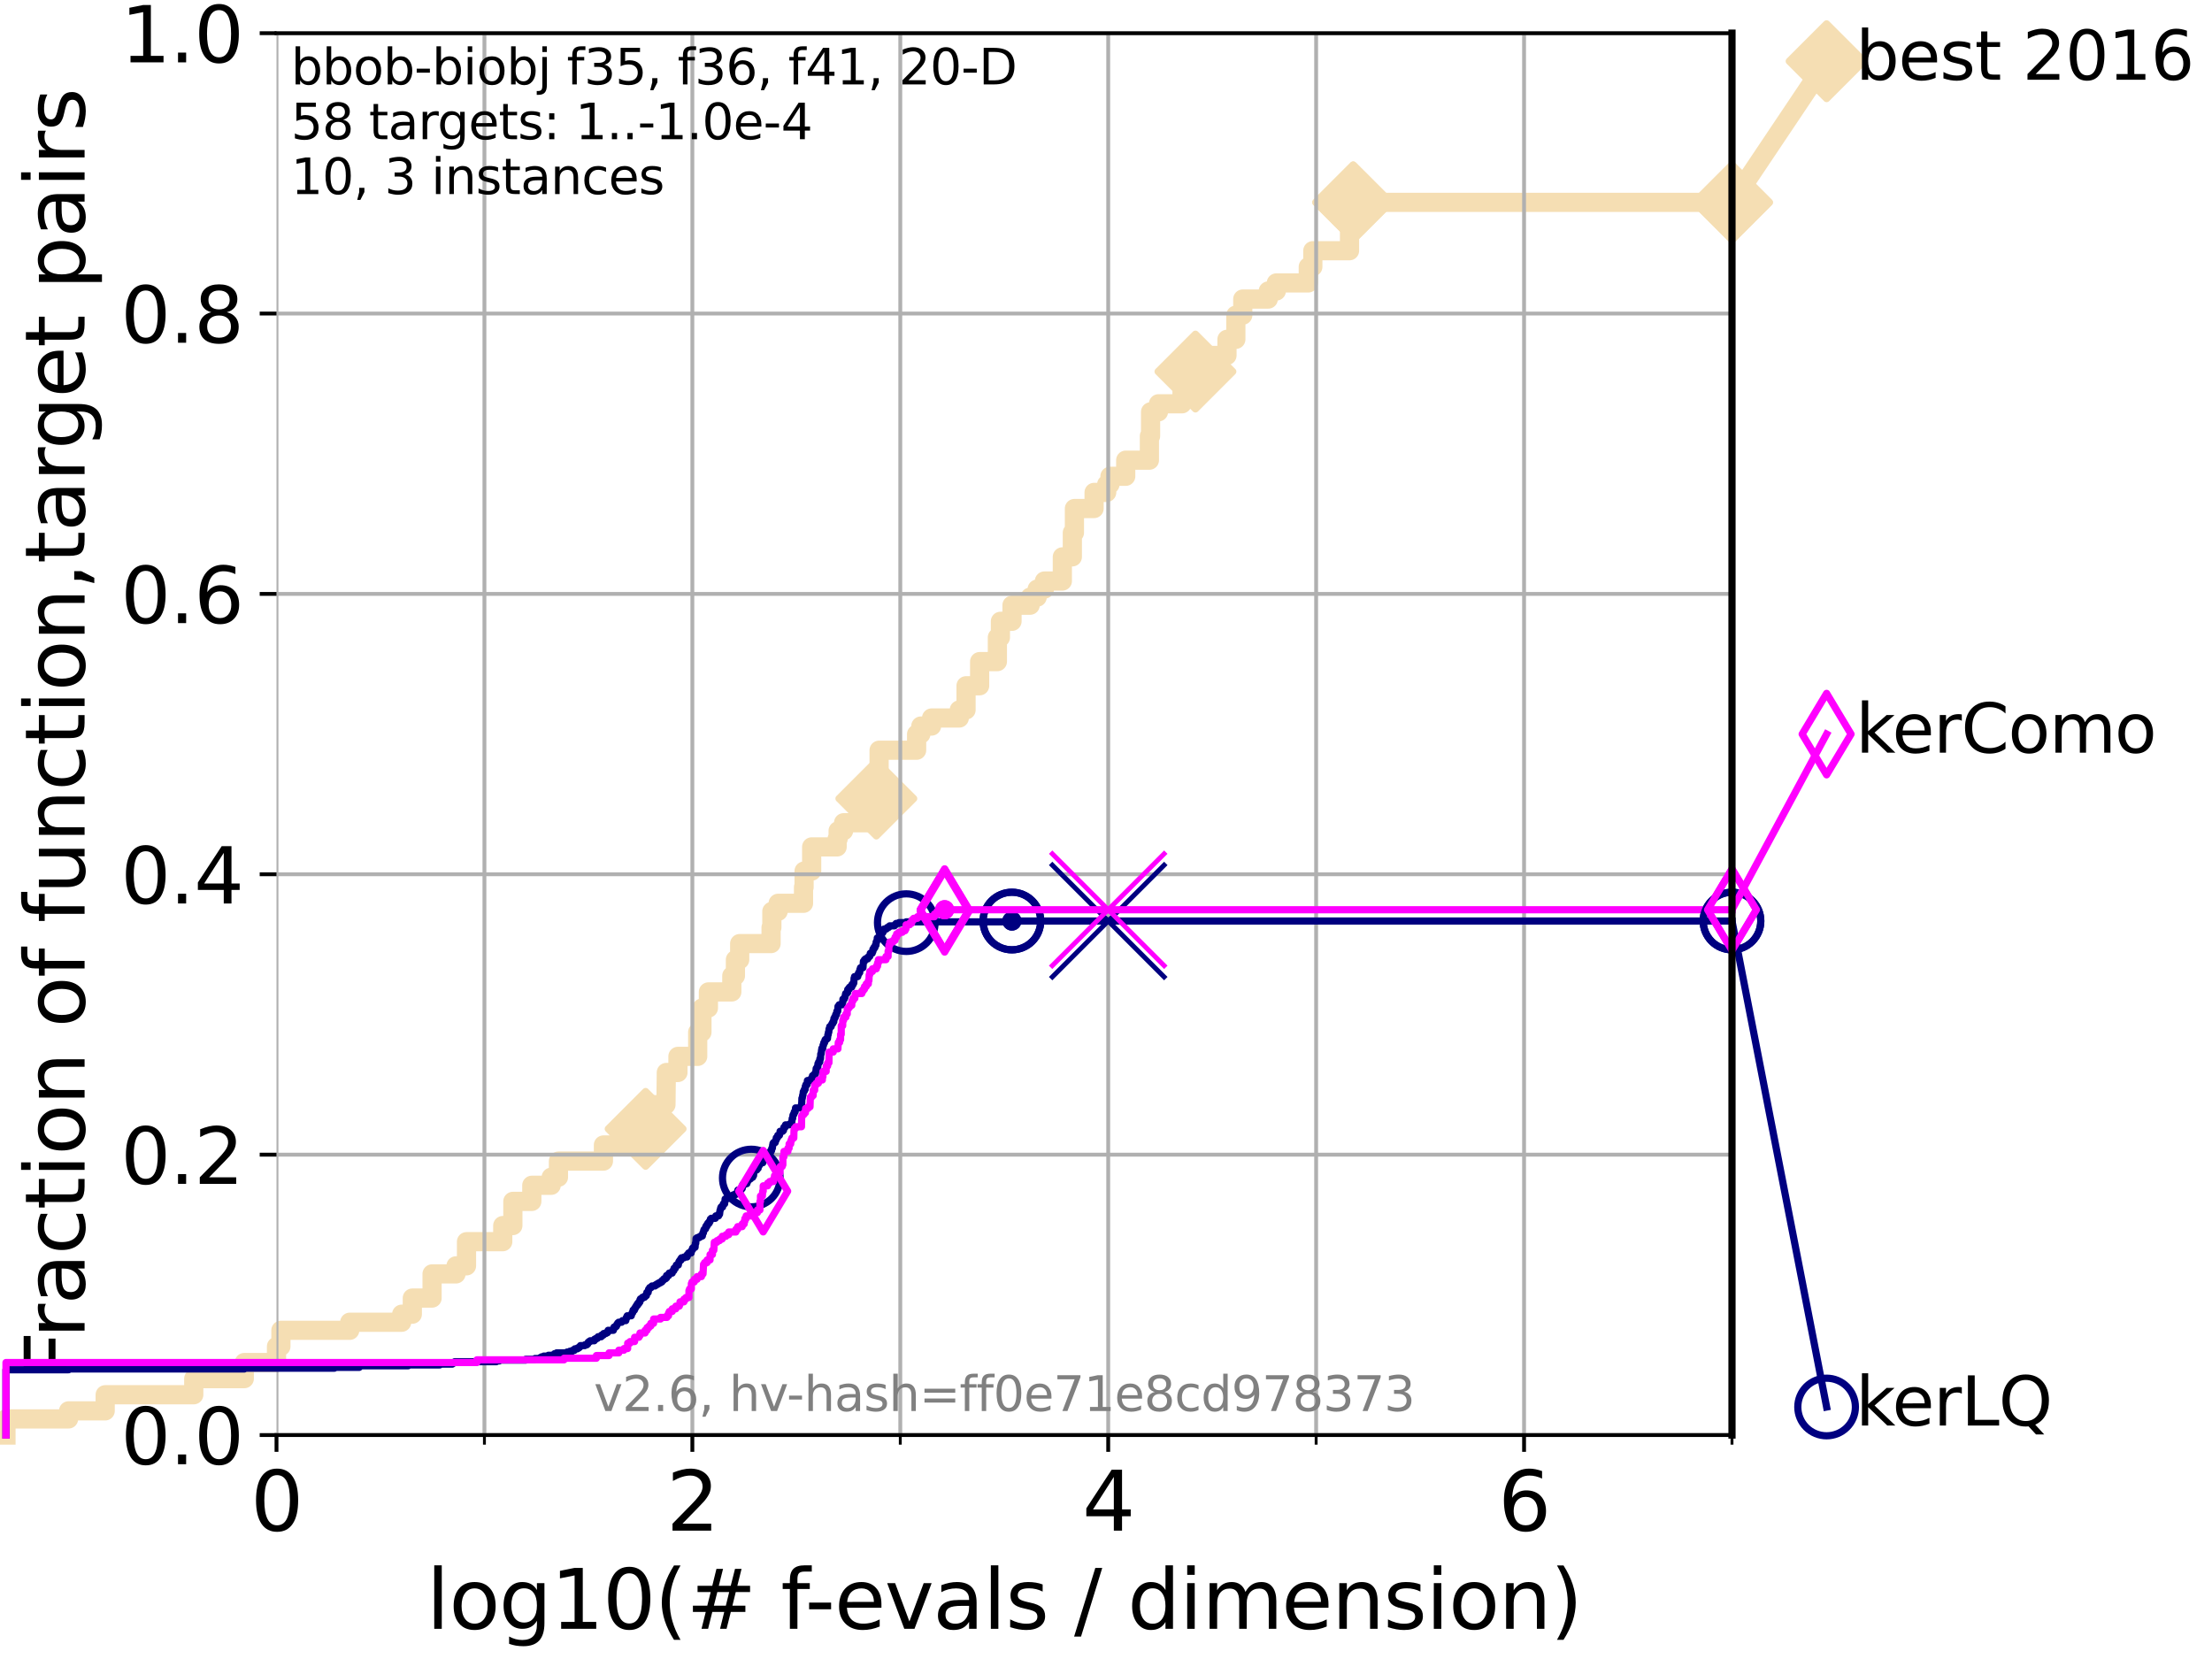 <?xml version="1.0" encoding="utf-8" standalone="no"?>
<!DOCTYPE svg PUBLIC "-//W3C//DTD SVG 1.1//EN"
  "http://www.w3.org/Graphics/SVG/1.1/DTD/svg11.dtd">
<svg xmlns:xlink="http://www.w3.org/1999/xlink" width="460.8pt" height="345.6pt" viewBox="0 0 460.8 345.6" xmlns="http://www.w3.org/2000/svg" version="1.1">
 <defs>
  <style type="text/css">*{stroke-linejoin: round; stroke-linecap: butt}</style>
 </defs>
 <g id="figure_1">
  <g id="patch_1">
   <path d="M 0 345.6 
L 460.8 345.6 
L 460.8 0 
L 0 0 
z
" style="fill: #ffffff"/>
  </g>
  <g id="axes_1">
   <g id="patch_2">
    <path d="M 57.6 298.944 
L 360.806 298.944 
L 360.806 6.912 
L 57.6 6.912 
z
" style="fill: #ffffff"/>
   </g>
   <g id="line2d_1">
    <path d="M 1.246 298.944 
L 1.246 295.587 
L 14.285 295.587 
L 14.285 293.909 
L 21.912 293.909 
L 21.912 290.552 
L 40.363 290.552 
L 40.363 287.196 
L 50.89 287.196 
L 50.89 283.839 
L 57.6 283.839 
L 57.6 280.482 
L 58.518 280.482 
L 58.518 277.126 
L 72.855 277.126 
L 72.855 275.447 
L 83.678 275.447 
L 83.678 273.769 
L 85.894 273.769 
L 85.894 270.412 
L 90.008 270.412 
L 90.008 265.377 
L 94.995 265.377 
L 94.995 263.699 
L 97.182 263.699 
L 97.182 258.664 
L 104.733 258.664 
L 104.733 255.307 
L 106.837 255.307 
L 106.837 250.272 
L 110.786 250.272 
L 110.786 246.915 
L 114.827 246.915 
L 114.827 245.237 
L 116.337 245.237 
L 116.337 241.88 
L 125.704 241.88 
L 125.704 238.524 
L 131.929 238.524 
L 131.929 236.845 
L 132.216 236.845 
L 132.216 235.167 
L 134.495 235.167 
L 134.495 230.132 
L 138.731 230.132 
L 138.806 223.418 
L 141.228 223.418 
L 141.228 220.062 
L 145.344 220.062 
L 145.344 215.027 
L 146.227 215.027 
L 146.227 209.992 
L 147.574 209.992 
L 147.574 206.635 
L 152.45 206.635 
L 152.45 203.278 
L 153.201 203.278 
L 153.201 199.922 
L 154.09 199.922 
L 154.09 196.565 
L 160.629 196.565 
L 160.629 193.208 
L 160.793 193.208 
L 160.793 189.852 
L 162.103 189.852 
L 162.103 188.173 
L 167.387 188.173 
L 167.387 184.817 
L 167.504 184.817 
L 167.504 181.46 
L 169.085 181.46 
L 169.085 176.425 
L 174.391 176.425 
L 174.391 174.746 
L 174.598 174.746 
L 174.598 173.068 
L 175.737 173.068 
L 175.737 171.39 
L 182.145 171.39 
L 182.145 166.355 
L 182.557 166.355 
L 182.557 161.32 
L 183.133 161.32 
L 183.133 156.285 
L 190.947 156.285 
L 190.947 152.928 
L 191.827 152.928 
L 191.827 151.25 
L 194.063 151.25 
L 194.063 149.571 
L 199.838 149.571 
L 199.838 147.893 
L 201.245 147.893 
L 201.245 142.858 
L 204.077 142.858 
L 204.077 137.823 
L 207.772 137.823 
L 207.772 132.788 
L 208.405 132.788 
L 208.405 129.431 
L 210.82 129.431 
L 210.82 126.074 
L 214.601 126.074 
L 214.601 124.396 
L 216.063 124.396 
L 216.063 122.718 
L 217.571 122.718 
L 217.571 121.039 
L 221.305 121.039 
L 221.305 116.004 
L 223.388 116.004 
L 223.388 110.969 
L 223.822 110.969 
L 223.822 105.934 
L 227.919 105.934 
L 227.919 102.578 
L 230.545 102.578 
L 230.545 100.899 
L 231.225 100.899 
L 231.225 99.221 
L 234.507 99.221 
L 234.507 95.864 
L 239.443 95.864 
L 239.443 90.829 
L 239.686 90.829 
L 239.686 85.794 
L 241.331 85.794 
L 241.331 84.116 
L 246.237 84.116 
L 246.237 80.759 
L 247.387 80.759 
L 247.387 77.402 
L 249.031 77.402 
L 249.031 74.046 
L 255.601 74.046 
L 255.601 70.689 
L 257.447 70.689 
L 257.447 65.654 
L 258.895 65.654 
L 258.895 62.297 
L 264.203 62.297 
L 264.203 60.619 
L 265.884 60.619 
L 265.884 58.941 
L 272.539 58.941 
L 272.539 55.584 
L 273.487 55.584 
L 273.487 52.227 
L 281.13 52.227 
L 281.13 47.192 
L 281.894 47.192 
L 281.894 42.157 
L 360.806 42.157 
L 360.806 42.157 
" style="fill: none; stroke: #f5deb3; stroke-width: 4; stroke-linecap: square"/>
   </g>
   <g id="line2d_2">
    <defs>
     <path id="m1ad78238a5" d="M -0 7.778 
L 7.778 0 
L 0 -7.778 
L -7.778 -0 
z
" style="stroke: #f5deb3; stroke-width: 1.5; stroke-linejoin: miter"/>
    </defs>
    <g>
     <use xlink:href="#m1ad78238a5" x="134.495" y="235.167" style="fill: #f5deb3; stroke: #f5deb3; stroke-width: 1.5; stroke-linejoin: miter"/>
     <use xlink:href="#m1ad78238a5" x="182.557" y="166.355" style="fill: #f5deb3; stroke: #f5deb3; stroke-width: 1.5; stroke-linejoin: miter"/>
     <use xlink:href="#m1ad78238a5" x="249.031" y="77.402" style="fill: #f5deb3; stroke: #f5deb3; stroke-width: 1.5; stroke-linejoin: miter"/>
     <use xlink:href="#m1ad78238a5" x="281.894" y="42.157" style="fill: #f5deb3; stroke: #f5deb3; stroke-width: 1.5; stroke-linejoin: miter"/>
     <use xlink:href="#m1ad78238a5" x="281.894" y="42.157" style="fill: #f5deb3; stroke: #f5deb3; stroke-width: 1.5; stroke-linejoin: miter"/>
     <use xlink:href="#m1ad78238a5" x="360.806" y="42.157" style="fill: #f5deb3; stroke: #f5deb3; stroke-width: 1.5; stroke-linejoin: miter"/>
    </g>
   </g>
   <g id="line2d_3">
    <path style="fill: none; stroke: #f5deb3; stroke-width: 4; stroke-linecap: square"/>
    <g/>
   </g>
   <g id="line2d_4">
    <path d="M 360.806 42.157 
L 380.515 12.753 
" style="fill: none; stroke: #f5deb3; stroke-width: 4; stroke-linecap: square"/>
    <g>
     <use xlink:href="#m1ad78238a5" x="360.806" y="42.157" style="fill: #f5deb3; stroke: #f5deb3; stroke-width: 1.5; stroke-linejoin: miter"/>
     <use xlink:href="#m1ad78238a5" x="380.515" y="12.753" style="fill: #f5deb3; stroke: #f5deb3; stroke-width: 1.5; stroke-linejoin: miter"/>
    </g>
   </g>
   <g id="matplotlib.axis_1">
    <g id="xtick_1">
     <g id="line2d_5">
      <path d="M 57.6 298.944 
L 57.6 6.912 
" clip-path="url(#p23325ce6ab)" style="fill: none; stroke: #b0b0b0; stroke-width: 0.8; stroke-linecap: square"/>
     </g>
     <g id="line2d_6">
      <defs>
       <path id="m1c723c221b" d="M 0 0 
L 0 3.5 
" style="stroke: #000000; stroke-width: 0.8"/>
      </defs>
      <g>
       <use xlink:href="#m1c723c221b" x="57.6" y="298.944" style="stroke: #000000; stroke-width: 0.8"/>
      </g>
     </g>
     <g id="text_1">
      <!-- 0 -->
      <g transform="translate(52.192 318.861) scale(0.17 -0.17)">
       <defs>
        <path id="DejaVuSans-30" d="M 2034 4250 
Q 1547 4250 1301 3770 
Q 1056 3291 1056 2328 
Q 1056 1369 1301 889 
Q 1547 409 2034 409 
Q 2525 409 2770 889 
Q 3016 1369 3016 2328 
Q 3016 3291 2770 3770 
Q 2525 4250 2034 4250 
z
M 2034 4750 
Q 2819 4750 3233 4129 
Q 3647 3509 3647 2328 
Q 3647 1150 3233 529 
Q 2819 -91 2034 -91 
Q 1250 -91 836 529 
Q 422 1150 422 2328 
Q 422 3509 836 4129 
Q 1250 4750 2034 4750 
z
" transform="scale(0.016)"/>
       </defs>
       <use xlink:href="#DejaVuSans-30"/>
      </g>
     </g>
    </g>
    <g id="xtick_2">
     <g id="line2d_7">
      <path d="M 144.23 298.944 
L 144.23 6.912 
" clip-path="url(#p23325ce6ab)" style="fill: none; stroke: #b0b0b0; stroke-width: 0.8; stroke-linecap: square"/>
     </g>
     <g id="line2d_8">
      <g>
       <use xlink:href="#m1c723c221b" x="144.23" y="298.944" style="stroke: #000000; stroke-width: 0.8"/>
      </g>
     </g>
     <g id="text_2">
      <!-- 2 -->
      <g transform="translate(138.822 318.861) scale(0.17 -0.17)">
       <defs>
        <path id="DejaVuSans-32" d="M 1228 531 
L 3431 531 
L 3431 0 
L 469 0 
L 469 531 
Q 828 903 1448 1529 
Q 2069 2156 2228 2338 
Q 2531 2678 2651 2914 
Q 2772 3150 2772 3378 
Q 2772 3750 2511 3984 
Q 2250 4219 1831 4219 
Q 1534 4219 1204 4116 
Q 875 4013 500 3803 
L 500 4441 
Q 881 4594 1212 4672 
Q 1544 4750 1819 4750 
Q 2544 4750 2975 4387 
Q 3406 4025 3406 3419 
Q 3406 3131 3298 2873 
Q 3191 2616 2906 2266 
Q 2828 2175 2409 1742 
Q 1991 1309 1228 531 
z
" transform="scale(0.016)"/>
       </defs>
       <use xlink:href="#DejaVuSans-32"/>
      </g>
     </g>
    </g>
    <g id="xtick_3">
     <g id="line2d_9">
      <path d="M 230.861 298.944 
L 230.861 6.912 
" clip-path="url(#p23325ce6ab)" style="fill: none; stroke: #b0b0b0; stroke-width: 0.8; stroke-linecap: square"/>
     </g>
     <g id="line2d_10">
      <g>
       <use xlink:href="#m1c723c221b" x="230.861" y="298.944" style="stroke: #000000; stroke-width: 0.8"/>
      </g>
     </g>
     <g id="text_3">
      <!-- 4 -->
      <g transform="translate(225.453 318.861) scale(0.17 -0.17)">
       <defs>
        <path id="DejaVuSans-34" d="M 2419 4116 
L 825 1625 
L 2419 1625 
L 2419 4116 
z
M 2253 4666 
L 3047 4666 
L 3047 1625 
L 3713 1625 
L 3713 1100 
L 3047 1100 
L 3047 0 
L 2419 0 
L 2419 1100 
L 313 1100 
L 313 1709 
L 2253 4666 
z
" transform="scale(0.016)"/>
       </defs>
       <use xlink:href="#DejaVuSans-34"/>
      </g>
     </g>
    </g>
    <g id="xtick_4">
     <g id="line2d_11">
      <path d="M 317.491 298.944 
L 317.491 6.912 
" clip-path="url(#p23325ce6ab)" style="fill: none; stroke: #b0b0b0; stroke-width: 0.8; stroke-linecap: square"/>
     </g>
     <g id="line2d_12">
      <g>
       <use xlink:href="#m1c723c221b" x="317.491" y="298.944" style="stroke: #000000; stroke-width: 0.8"/>
      </g>
     </g>
     <g id="text_4">
      <!-- 6 -->
      <g transform="translate(312.083 318.861) scale(0.17 -0.17)">
       <defs>
        <path id="DejaVuSans-36" d="M 2113 2584 
Q 1688 2584 1439 2293 
Q 1191 2003 1191 1497 
Q 1191 994 1439 701 
Q 1688 409 2113 409 
Q 2538 409 2786 701 
Q 3034 994 3034 1497 
Q 3034 2003 2786 2293 
Q 2538 2584 2113 2584 
z
M 3366 4563 
L 3366 3988 
Q 3128 4100 2886 4159 
Q 2644 4219 2406 4219 
Q 1781 4219 1451 3797 
Q 1122 3375 1075 2522 
Q 1259 2794 1537 2939 
Q 1816 3084 2150 3084 
Q 2853 3084 3261 2657 
Q 3669 2231 3669 1497 
Q 3669 778 3244 343 
Q 2819 -91 2113 -91 
Q 1303 -91 875 529 
Q 447 1150 447 2328 
Q 447 3434 972 4092 
Q 1497 4750 2381 4750 
Q 2619 4750 2861 4703 
Q 3103 4656 3366 4563 
z
" transform="scale(0.016)"/>
       </defs>
       <use xlink:href="#DejaVuSans-36"/>
      </g>
     </g>
    </g>
    <g id="xtick_5">
     <g id="line2d_13">
      <path d="M 100.915 298.944 
L 100.915 6.912 
" clip-path="url(#p23325ce6ab)" style="fill: none; stroke: #b0b0b0; stroke-width: 0.8; stroke-linecap: square"/>
     </g>
     <g id="line2d_14">
      <defs>
       <path id="m6ce4ca679f" d="M 0 0 
L 0 2 
" style="stroke: #000000; stroke-width: 0.6"/>
      </defs>
      <g>
       <use xlink:href="#m6ce4ca679f" x="100.915" y="298.944" style="stroke: #000000; stroke-width: 0.6"/>
      </g>
     </g>
    </g>
    <g id="xtick_6">
     <g id="line2d_15">
      <path d="M 187.546 298.944 
L 187.546 6.912 
" clip-path="url(#p23325ce6ab)" style="fill: none; stroke: #b0b0b0; stroke-width: 0.8; stroke-linecap: square"/>
     </g>
     <g id="line2d_16">
      <g>
       <use xlink:href="#m6ce4ca679f" x="187.546" y="298.944" style="stroke: #000000; stroke-width: 0.6"/>
      </g>
     </g>
    </g>
    <g id="xtick_7">
     <g id="line2d_17">
      <path d="M 274.176 298.944 
L 274.176 6.912 
" clip-path="url(#p23325ce6ab)" style="fill: none; stroke: #b0b0b0; stroke-width: 0.8; stroke-linecap: square"/>
     </g>
     <g id="line2d_18">
      <g>
       <use xlink:href="#m6ce4ca679f" x="274.176" y="298.944" style="stroke: #000000; stroke-width: 0.6"/>
      </g>
     </g>
    </g>
    <g id="xtick_8">
     <g id="line2d_19">
      <path d="M 360.806 298.944 
L 360.806 6.912 
" clip-path="url(#p23325ce6ab)" style="fill: none; stroke: #b0b0b0; stroke-width: 0.8; stroke-linecap: square"/>
     </g>
     <g id="line2d_20">
      <g>
       <use xlink:href="#m6ce4ca679f" x="360.806" y="298.944" style="stroke: #000000; stroke-width: 0.6"/>
      </g>
     </g>
    </g>
    <g id="text_5">
     <!-- log10(# f-evals / dimension) -->
     <g transform="translate(88.823 339.314) scale(0.17 -0.17)">
      <defs>
       <path id="DejaVuSans-6c" d="M 603 4863 
L 1178 4863 
L 1178 0 
L 603 0 
L 603 4863 
z
" transform="scale(0.016)"/>
       <path id="DejaVuSans-6f" d="M 1959 3097 
Q 1497 3097 1228 2736 
Q 959 2375 959 1747 
Q 959 1119 1226 758 
Q 1494 397 1959 397 
Q 2419 397 2687 759 
Q 2956 1122 2956 1747 
Q 2956 2369 2687 2733 
Q 2419 3097 1959 3097 
z
M 1959 3584 
Q 2709 3584 3137 3096 
Q 3566 2609 3566 1747 
Q 3566 888 3137 398 
Q 2709 -91 1959 -91 
Q 1206 -91 779 398 
Q 353 888 353 1747 
Q 353 2609 779 3096 
Q 1206 3584 1959 3584 
z
" transform="scale(0.016)"/>
       <path id="DejaVuSans-67" d="M 2906 1791 
Q 2906 2416 2648 2759 
Q 2391 3103 1925 3103 
Q 1463 3103 1205 2759 
Q 947 2416 947 1791 
Q 947 1169 1205 825 
Q 1463 481 1925 481 
Q 2391 481 2648 825 
Q 2906 1169 2906 1791 
z
M 3481 434 
Q 3481 -459 3084 -895 
Q 2688 -1331 1869 -1331 
Q 1566 -1331 1297 -1286 
Q 1028 -1241 775 -1147 
L 775 -588 
Q 1028 -725 1275 -790 
Q 1522 -856 1778 -856 
Q 2344 -856 2625 -561 
Q 2906 -266 2906 331 
L 2906 616 
Q 2728 306 2450 153 
Q 2172 0 1784 0 
Q 1141 0 747 490 
Q 353 981 353 1791 
Q 353 2603 747 3093 
Q 1141 3584 1784 3584 
Q 2172 3584 2450 3431 
Q 2728 3278 2906 2969 
L 2906 3500 
L 3481 3500 
L 3481 434 
z
" transform="scale(0.016)"/>
       <path id="DejaVuSans-31" d="M 794 531 
L 1825 531 
L 1825 4091 
L 703 3866 
L 703 4441 
L 1819 4666 
L 2450 4666 
L 2450 531 
L 3481 531 
L 3481 0 
L 794 0 
L 794 531 
z
" transform="scale(0.016)"/>
       <path id="DejaVuSans-28" d="M 1984 4856 
Q 1566 4138 1362 3434 
Q 1159 2731 1159 2009 
Q 1159 1288 1364 580 
Q 1569 -128 1984 -844 
L 1484 -844 
Q 1016 -109 783 600 
Q 550 1309 550 2009 
Q 550 2706 781 3412 
Q 1013 4119 1484 4856 
L 1984 4856 
z
" transform="scale(0.016)"/>
       <path id="DejaVuSans-23" d="M 3272 2816 
L 2363 2816 
L 2100 1772 
L 3016 1772 
L 3272 2816 
z
M 2803 4594 
L 2478 3297 
L 3391 3297 
L 3719 4594 
L 4219 4594 
L 3897 3297 
L 4872 3297 
L 4872 2816 
L 3775 2816 
L 3519 1772 
L 4513 1772 
L 4513 1294 
L 3397 1294 
L 3072 0 
L 2572 0 
L 2894 1294 
L 1978 1294 
L 1656 0 
L 1153 0 
L 1478 1294 
L 494 1294 
L 494 1772 
L 1594 1772 
L 1856 2816 
L 850 2816 
L 850 3297 
L 1978 3297 
L 2297 4594 
L 2803 4594 
z
" transform="scale(0.016)"/>
       <path id="DejaVuSans-20" transform="scale(0.016)"/>
       <path id="DejaVuSans-66" d="M 2375 4863 
L 2375 4384 
L 1825 4384 
Q 1516 4384 1395 4259 
Q 1275 4134 1275 3809 
L 1275 3500 
L 2222 3500 
L 2222 3053 
L 1275 3053 
L 1275 0 
L 697 0 
L 697 3053 
L 147 3053 
L 147 3500 
L 697 3500 
L 697 3744 
Q 697 4328 969 4595 
Q 1241 4863 1831 4863 
L 2375 4863 
z
" transform="scale(0.016)"/>
       <path id="DejaVuSans-2d" d="M 313 2009 
L 1997 2009 
L 1997 1497 
L 313 1497 
L 313 2009 
z
" transform="scale(0.016)"/>
       <path id="DejaVuSans-65" d="M 3597 1894 
L 3597 1613 
L 953 1613 
Q 991 1019 1311 708 
Q 1631 397 2203 397 
Q 2534 397 2845 478 
Q 3156 559 3463 722 
L 3463 178 
Q 3153 47 2828 -22 
Q 2503 -91 2169 -91 
Q 1331 -91 842 396 
Q 353 884 353 1716 
Q 353 2575 817 3079 
Q 1281 3584 2069 3584 
Q 2775 3584 3186 3129 
Q 3597 2675 3597 1894 
z
M 3022 2063 
Q 3016 2534 2758 2815 
Q 2500 3097 2075 3097 
Q 1594 3097 1305 2825 
Q 1016 2553 972 2059 
L 3022 2063 
z
" transform="scale(0.016)"/>
       <path id="DejaVuSans-76" d="M 191 3500 
L 800 3500 
L 1894 563 
L 2988 3500 
L 3597 3500 
L 2284 0 
L 1503 0 
L 191 3500 
z
" transform="scale(0.016)"/>
       <path id="DejaVuSans-61" d="M 2194 1759 
Q 1497 1759 1228 1600 
Q 959 1441 959 1056 
Q 959 750 1161 570 
Q 1363 391 1709 391 
Q 2188 391 2477 730 
Q 2766 1069 2766 1631 
L 2766 1759 
L 2194 1759 
z
M 3341 1997 
L 3341 0 
L 2766 0 
L 2766 531 
Q 2569 213 2275 61 
Q 1981 -91 1556 -91 
Q 1019 -91 701 211 
Q 384 513 384 1019 
Q 384 1609 779 1909 
Q 1175 2209 1959 2209 
L 2766 2209 
L 2766 2266 
Q 2766 2663 2505 2880 
Q 2244 3097 1772 3097 
Q 1472 3097 1187 3025 
Q 903 2953 641 2809 
L 641 3341 
Q 956 3463 1253 3523 
Q 1550 3584 1831 3584 
Q 2591 3584 2966 3190 
Q 3341 2797 3341 1997 
z
" transform="scale(0.016)"/>
       <path id="DejaVuSans-73" d="M 2834 3397 
L 2834 2853 
Q 2591 2978 2328 3040 
Q 2066 3103 1784 3103 
Q 1356 3103 1142 2972 
Q 928 2841 928 2578 
Q 928 2378 1081 2264 
Q 1234 2150 1697 2047 
L 1894 2003 
Q 2506 1872 2764 1633 
Q 3022 1394 3022 966 
Q 3022 478 2636 193 
Q 2250 -91 1575 -91 
Q 1294 -91 989 -36 
Q 684 19 347 128 
L 347 722 
Q 666 556 975 473 
Q 1284 391 1588 391 
Q 1994 391 2212 530 
Q 2431 669 2431 922 
Q 2431 1156 2273 1281 
Q 2116 1406 1581 1522 
L 1381 1569 
Q 847 1681 609 1914 
Q 372 2147 372 2553 
Q 372 3047 722 3315 
Q 1072 3584 1716 3584 
Q 2034 3584 2315 3537 
Q 2597 3491 2834 3397 
z
" transform="scale(0.016)"/>
       <path id="DejaVuSans-2f" d="M 1625 4666 
L 2156 4666 
L 531 -594 
L 0 -594 
L 1625 4666 
z
" transform="scale(0.016)"/>
       <path id="DejaVuSans-64" d="M 2906 2969 
L 2906 4863 
L 3481 4863 
L 3481 0 
L 2906 0 
L 2906 525 
Q 2725 213 2448 61 
Q 2172 -91 1784 -91 
Q 1150 -91 751 415 
Q 353 922 353 1747 
Q 353 2572 751 3078 
Q 1150 3584 1784 3584 
Q 2172 3584 2448 3432 
Q 2725 3281 2906 2969 
z
M 947 1747 
Q 947 1113 1208 752 
Q 1469 391 1925 391 
Q 2381 391 2643 752 
Q 2906 1113 2906 1747 
Q 2906 2381 2643 2742 
Q 2381 3103 1925 3103 
Q 1469 3103 1208 2742 
Q 947 2381 947 1747 
z
" transform="scale(0.016)"/>
       <path id="DejaVuSans-69" d="M 603 3500 
L 1178 3500 
L 1178 0 
L 603 0 
L 603 3500 
z
M 603 4863 
L 1178 4863 
L 1178 4134 
L 603 4134 
L 603 4863 
z
" transform="scale(0.016)"/>
       <path id="DejaVuSans-6d" d="M 3328 2828 
Q 3544 3216 3844 3400 
Q 4144 3584 4550 3584 
Q 5097 3584 5394 3201 
Q 5691 2819 5691 2113 
L 5691 0 
L 5113 0 
L 5113 2094 
Q 5113 2597 4934 2840 
Q 4756 3084 4391 3084 
Q 3944 3084 3684 2787 
Q 3425 2491 3425 1978 
L 3425 0 
L 2847 0 
L 2847 2094 
Q 2847 2600 2669 2842 
Q 2491 3084 2119 3084 
Q 1678 3084 1418 2786 
Q 1159 2488 1159 1978 
L 1159 0 
L 581 0 
L 581 3500 
L 1159 3500 
L 1159 2956 
Q 1356 3278 1631 3431 
Q 1906 3584 2284 3584 
Q 2666 3584 2933 3390 
Q 3200 3197 3328 2828 
z
" transform="scale(0.016)"/>
       <path id="DejaVuSans-6e" d="M 3513 2113 
L 3513 0 
L 2938 0 
L 2938 2094 
Q 2938 2591 2744 2837 
Q 2550 3084 2163 3084 
Q 1697 3084 1428 2787 
Q 1159 2491 1159 1978 
L 1159 0 
L 581 0 
L 581 3500 
L 1159 3500 
L 1159 2956 
Q 1366 3272 1645 3428 
Q 1925 3584 2291 3584 
Q 2894 3584 3203 3211 
Q 3513 2838 3513 2113 
z
" transform="scale(0.016)"/>
       <path id="DejaVuSans-29" d="M 513 4856 
L 1013 4856 
Q 1481 4119 1714 3412 
Q 1947 2706 1947 2009 
Q 1947 1309 1714 600 
Q 1481 -109 1013 -844 
L 513 -844 
Q 928 -128 1133 580 
Q 1338 1288 1338 2009 
Q 1338 2731 1133 3434 
Q 928 4138 513 4856 
z
" transform="scale(0.016)"/>
      </defs>
      <use xlink:href="#DejaVuSans-6c"/>
      <use xlink:href="#DejaVuSans-6f" x="27.783"/>
      <use xlink:href="#DejaVuSans-67" x="88.965"/>
      <use xlink:href="#DejaVuSans-31" x="152.441"/>
      <use xlink:href="#DejaVuSans-30" x="216.064"/>
      <use xlink:href="#DejaVuSans-28" x="279.688"/>
      <use xlink:href="#DejaVuSans-23" x="318.701"/>
      <use xlink:href="#DejaVuSans-20" x="402.49"/>
      <use xlink:href="#DejaVuSans-66" x="434.277"/>
      <use xlink:href="#DejaVuSans-2d" x="463.982"/>
      <use xlink:href="#DejaVuSans-65" x="500.066"/>
      <use xlink:href="#DejaVuSans-76" x="561.59"/>
      <use xlink:href="#DejaVuSans-61" x="620.77"/>
      <use xlink:href="#DejaVuSans-6c" x="682.049"/>
      <use xlink:href="#DejaVuSans-73" x="709.832"/>
      <use xlink:href="#DejaVuSans-20" x="761.932"/>
      <use xlink:href="#DejaVuSans-2f" x="793.719"/>
      <use xlink:href="#DejaVuSans-20" x="827.41"/>
      <use xlink:href="#DejaVuSans-64" x="859.197"/>
      <use xlink:href="#DejaVuSans-69" x="922.674"/>
      <use xlink:href="#DejaVuSans-6d" x="950.457"/>
      <use xlink:href="#DejaVuSans-65" x="1047.869"/>
      <use xlink:href="#DejaVuSans-6e" x="1109.393"/>
      <use xlink:href="#DejaVuSans-73" x="1172.771"/>
      <use xlink:href="#DejaVuSans-69" x="1224.871"/>
      <use xlink:href="#DejaVuSans-6f" x="1252.654"/>
      <use xlink:href="#DejaVuSans-6e" x="1313.836"/>
      <use xlink:href="#DejaVuSans-29" x="1377.215"/>
     </g>
    </g>
   </g>
   <g id="matplotlib.axis_2">
    <g id="ytick_1">
     <g id="line2d_21">
      <path d="M 57.6 298.944 
L 360.806 298.944 
" clip-path="url(#p23325ce6ab)" style="fill: none; stroke: #b0b0b0; stroke-width: 0.8; stroke-linecap: square"/>
     </g>
     <g id="line2d_22">
      <defs>
       <path id="m52c51027bc" d="M 0 0 
L -3.5 0 
" style="stroke: #000000; stroke-width: 0.8"/>
      </defs>
      <g>
       <use xlink:href="#m52c51027bc" x="57.6" y="298.944" style="stroke: #000000; stroke-width: 0.8"/>
      </g>
     </g>
     <g id="text_6">
      <!-- 0.0 -->
      <g transform="translate(25.155 305.023) scale(0.16 -0.16)">
       <defs>
        <path id="DejaVuSans-2e" d="M 684 794 
L 1344 794 
L 1344 0 
L 684 0 
L 684 794 
z
" transform="scale(0.016)"/>
       </defs>
       <use xlink:href="#DejaVuSans-30"/>
       <use xlink:href="#DejaVuSans-2e" x="63.623"/>
       <use xlink:href="#DejaVuSans-30" x="95.41"/>
      </g>
     </g>
    </g>
    <g id="ytick_2">
     <g id="line2d_23">
      <path d="M 57.6 240.538 
L 360.806 240.538 
" clip-path="url(#p23325ce6ab)" style="fill: none; stroke: #b0b0b0; stroke-width: 0.8; stroke-linecap: square"/>
     </g>
     <g id="line2d_24">
      <g>
       <use xlink:href="#m52c51027bc" x="57.6" y="240.538" style="stroke: #000000; stroke-width: 0.8"/>
      </g>
     </g>
     <g id="text_7">
      <!-- 0.2 -->
      <g transform="translate(25.155 246.616) scale(0.16 -0.16)">
       <use xlink:href="#DejaVuSans-30"/>
       <use xlink:href="#DejaVuSans-2e" x="63.623"/>
       <use xlink:href="#DejaVuSans-32" x="95.41"/>
      </g>
     </g>
    </g>
    <g id="ytick_3">
     <g id="line2d_25">
      <path d="M 57.6 182.131 
L 360.806 182.131 
" clip-path="url(#p23325ce6ab)" style="fill: none; stroke: #b0b0b0; stroke-width: 0.8; stroke-linecap: square"/>
     </g>
     <g id="line2d_26">
      <g>
       <use xlink:href="#m52c51027bc" x="57.6" y="182.131" style="stroke: #000000; stroke-width: 0.8"/>
      </g>
     </g>
     <g id="text_8">
      <!-- 0.4 -->
      <g transform="translate(25.155 188.21) scale(0.16 -0.16)">
       <use xlink:href="#DejaVuSans-30"/>
       <use xlink:href="#DejaVuSans-2e" x="63.623"/>
       <use xlink:href="#DejaVuSans-34" x="95.41"/>
      </g>
     </g>
    </g>
    <g id="ytick_4">
     <g id="line2d_27">
      <path d="M 57.6 123.725 
L 360.806 123.725 
" clip-path="url(#p23325ce6ab)" style="fill: none; stroke: #b0b0b0; stroke-width: 0.8; stroke-linecap: square"/>
     </g>
     <g id="line2d_28">
      <g>
       <use xlink:href="#m52c51027bc" x="57.6" y="123.725" style="stroke: #000000; stroke-width: 0.8"/>
      </g>
     </g>
     <g id="text_9">
      <!-- 0.6 -->
      <g transform="translate(25.155 129.804) scale(0.16 -0.16)">
       <use xlink:href="#DejaVuSans-30"/>
       <use xlink:href="#DejaVuSans-2e" x="63.623"/>
       <use xlink:href="#DejaVuSans-36" x="95.41"/>
      </g>
     </g>
    </g>
    <g id="ytick_5">
     <g id="line2d_29">
      <path d="M 57.6 65.318 
L 360.806 65.318 
" clip-path="url(#p23325ce6ab)" style="fill: none; stroke: #b0b0b0; stroke-width: 0.8; stroke-linecap: square"/>
     </g>
     <g id="line2d_30">
      <g>
       <use xlink:href="#m52c51027bc" x="57.6" y="65.318" style="stroke: #000000; stroke-width: 0.8"/>
      </g>
     </g>
     <g id="text_10">
      <!-- 0.8 -->
      <g transform="translate(25.155 71.397) scale(0.16 -0.16)">
       <defs>
        <path id="DejaVuSans-38" d="M 2034 2216 
Q 1584 2216 1326 1975 
Q 1069 1734 1069 1313 
Q 1069 891 1326 650 
Q 1584 409 2034 409 
Q 2484 409 2743 651 
Q 3003 894 3003 1313 
Q 3003 1734 2745 1975 
Q 2488 2216 2034 2216 
z
M 1403 2484 
Q 997 2584 770 2862 
Q 544 3141 544 3541 
Q 544 4100 942 4425 
Q 1341 4750 2034 4750 
Q 2731 4750 3128 4425 
Q 3525 4100 3525 3541 
Q 3525 3141 3298 2862 
Q 3072 2584 2669 2484 
Q 3125 2378 3379 2068 
Q 3634 1759 3634 1313 
Q 3634 634 3220 271 
Q 2806 -91 2034 -91 
Q 1263 -91 848 271 
Q 434 634 434 1313 
Q 434 1759 690 2068 
Q 947 2378 1403 2484 
z
M 1172 3481 
Q 1172 3119 1398 2916 
Q 1625 2713 2034 2713 
Q 2441 2713 2670 2916 
Q 2900 3119 2900 3481 
Q 2900 3844 2670 4047 
Q 2441 4250 2034 4250 
Q 1625 4250 1398 4047 
Q 1172 3844 1172 3481 
z
" transform="scale(0.016)"/>
       </defs>
       <use xlink:href="#DejaVuSans-30"/>
       <use xlink:href="#DejaVuSans-2e" x="63.623"/>
       <use xlink:href="#DejaVuSans-38" x="95.41"/>
      </g>
     </g>
    </g>
    <g id="ytick_6">
     <g id="line2d_31">
      <path d="M 57.6 6.912 
L 360.806 6.912 
" clip-path="url(#p23325ce6ab)" style="fill: none; stroke: #b0b0b0; stroke-width: 0.8; stroke-linecap: square"/>
     </g>
     <g id="line2d_32">
      <g>
       <use xlink:href="#m52c51027bc" x="57.6" y="6.912" style="stroke: #000000; stroke-width: 0.8"/>
      </g>
     </g>
     <g id="text_11">
      <!-- 1.0 -->
      <g transform="translate(25.155 12.991) scale(0.16 -0.16)">
       <use xlink:href="#DejaVuSans-31"/>
       <use xlink:href="#DejaVuSans-2e" x="63.623"/>
       <use xlink:href="#DejaVuSans-30" x="95.41"/>
      </g>
     </g>
    </g>
    <g id="text_12">
     <!-- Fraction of function,target pairs -->
     <g transform="translate(17.62 287.313) rotate(-90) scale(0.17 -0.17)">
      <defs>
       <path id="DejaVuSans-46" d="M 628 4666 
L 3309 4666 
L 3309 4134 
L 1259 4134 
L 1259 2759 
L 3109 2759 
L 3109 2228 
L 1259 2228 
L 1259 0 
L 628 0 
L 628 4666 
z
" transform="scale(0.016)"/>
       <path id="DejaVuSans-72" d="M 2631 2963 
Q 2534 3019 2420 3045 
Q 2306 3072 2169 3072 
Q 1681 3072 1420 2755 
Q 1159 2438 1159 1844 
L 1159 0 
L 581 0 
L 581 3500 
L 1159 3500 
L 1159 2956 
Q 1341 3275 1631 3429 
Q 1922 3584 2338 3584 
Q 2397 3584 2469 3576 
Q 2541 3569 2628 3553 
L 2631 2963 
z
" transform="scale(0.016)"/>
       <path id="DejaVuSans-63" d="M 3122 3366 
L 3122 2828 
Q 2878 2963 2633 3030 
Q 2388 3097 2138 3097 
Q 1578 3097 1268 2742 
Q 959 2388 959 1747 
Q 959 1106 1268 751 
Q 1578 397 2138 397 
Q 2388 397 2633 464 
Q 2878 531 3122 666 
L 3122 134 
Q 2881 22 2623 -34 
Q 2366 -91 2075 -91 
Q 1284 -91 818 406 
Q 353 903 353 1747 
Q 353 2603 823 3093 
Q 1294 3584 2113 3584 
Q 2378 3584 2631 3529 
Q 2884 3475 3122 3366 
z
" transform="scale(0.016)"/>
       <path id="DejaVuSans-74" d="M 1172 4494 
L 1172 3500 
L 2356 3500 
L 2356 3053 
L 1172 3053 
L 1172 1153 
Q 1172 725 1289 603 
Q 1406 481 1766 481 
L 2356 481 
L 2356 0 
L 1766 0 
Q 1100 0 847 248 
Q 594 497 594 1153 
L 594 3053 
L 172 3053 
L 172 3500 
L 594 3500 
L 594 4494 
L 1172 4494 
z
" transform="scale(0.016)"/>
       <path id="DejaVuSans-75" d="M 544 1381 
L 544 3500 
L 1119 3500 
L 1119 1403 
Q 1119 906 1312 657 
Q 1506 409 1894 409 
Q 2359 409 2629 706 
Q 2900 1003 2900 1516 
L 2900 3500 
L 3475 3500 
L 3475 0 
L 2900 0 
L 2900 538 
Q 2691 219 2414 64 
Q 2138 -91 1772 -91 
Q 1169 -91 856 284 
Q 544 659 544 1381 
z
M 1991 3584 
L 1991 3584 
z
" transform="scale(0.016)"/>
       <path id="DejaVuSans-2c" d="M 750 794 
L 1409 794 
L 1409 256 
L 897 -744 
L 494 -744 
L 750 256 
L 750 794 
z
" transform="scale(0.016)"/>
       <path id="DejaVuSans-70" d="M 1159 525 
L 1159 -1331 
L 581 -1331 
L 581 3500 
L 1159 3500 
L 1159 2969 
Q 1341 3281 1617 3432 
Q 1894 3584 2278 3584 
Q 2916 3584 3314 3078 
Q 3713 2572 3713 1747 
Q 3713 922 3314 415 
Q 2916 -91 2278 -91 
Q 1894 -91 1617 61 
Q 1341 213 1159 525 
z
M 3116 1747 
Q 3116 2381 2855 2742 
Q 2594 3103 2138 3103 
Q 1681 3103 1420 2742 
Q 1159 2381 1159 1747 
Q 1159 1113 1420 752 
Q 1681 391 2138 391 
Q 2594 391 2855 752 
Q 3116 1113 3116 1747 
z
" transform="scale(0.016)"/>
      </defs>
      <use xlink:href="#DejaVuSans-46"/>
      <use xlink:href="#DejaVuSans-72" x="50.27"/>
      <use xlink:href="#DejaVuSans-61" x="91.383"/>
      <use xlink:href="#DejaVuSans-63" x="152.662"/>
      <use xlink:href="#DejaVuSans-74" x="207.643"/>
      <use xlink:href="#DejaVuSans-69" x="246.852"/>
      <use xlink:href="#DejaVuSans-6f" x="274.635"/>
      <use xlink:href="#DejaVuSans-6e" x="335.816"/>
      <use xlink:href="#DejaVuSans-20" x="399.195"/>
      <use xlink:href="#DejaVuSans-6f" x="430.982"/>
      <use xlink:href="#DejaVuSans-66" x="492.164"/>
      <use xlink:href="#DejaVuSans-20" x="527.369"/>
      <use xlink:href="#DejaVuSans-66" x="559.156"/>
      <use xlink:href="#DejaVuSans-75" x="594.361"/>
      <use xlink:href="#DejaVuSans-6e" x="657.74"/>
      <use xlink:href="#DejaVuSans-63" x="721.119"/>
      <use xlink:href="#DejaVuSans-74" x="776.1"/>
      <use xlink:href="#DejaVuSans-69" x="815.309"/>
      <use xlink:href="#DejaVuSans-6f" x="843.092"/>
      <use xlink:href="#DejaVuSans-6e" x="904.273"/>
      <use xlink:href="#DejaVuSans-2c" x="967.652"/>
      <use xlink:href="#DejaVuSans-74" x="999.439"/>
      <use xlink:href="#DejaVuSans-61" x="1038.648"/>
      <use xlink:href="#DejaVuSans-72" x="1099.928"/>
      <use xlink:href="#DejaVuSans-67" x="1139.291"/>
      <use xlink:href="#DejaVuSans-65" x="1202.768"/>
      <use xlink:href="#DejaVuSans-74" x="1264.291"/>
      <use xlink:href="#DejaVuSans-20" x="1303.5"/>
      <use xlink:href="#DejaVuSans-70" x="1335.287"/>
      <use xlink:href="#DejaVuSans-61" x="1398.764"/>
      <use xlink:href="#DejaVuSans-69" x="1460.043"/>
      <use xlink:href="#DejaVuSans-72" x="1487.826"/>
      <use xlink:href="#DejaVuSans-73" x="1528.939"/>
     </g>
    </g>
   </g>
   <g id="line2d_33">
    <defs>
     <path id="mc7ce96cba6" d="M 0 1.5 
C 0.398 1.5 0.779 1.342 1.061 1.061 
C 1.342 0.779 1.5 0.398 1.5 0 
C 1.5 -0.398 1.342 -0.779 1.061 -1.061 
C 0.779 -1.342 0.398 -1.5 0 -1.5 
C -0.398 -1.5 -0.779 -1.342 -1.061 -1.061 
C -1.342 -0.779 -1.5 -0.398 -1.5 0 
C -1.5 0.398 -1.342 0.779 -1.061 1.061 
C -0.779 1.342 -0.398 1.5 0 1.5 
z
" style="stroke: #f5deb3"/>
    </defs>
    <g>
     <use xlink:href="#mc7ce96cba6" x="281.894" y="42.157" style="fill: #f5deb3; stroke: #f5deb3"/>
     <use xlink:href="#mc7ce96cba6" x="281.894" y="42.157" style="fill: #f5deb3; stroke: #f5deb3"/>
    </g>
   </g>
   <g id="line2d_34">
    <defs>
     <path id="mde98cf5f0e" d="M 0 1.5 
C 0.398 1.5 0.779 1.342 1.061 1.061 
C 1.342 0.779 1.5 0.398 1.5 0 
C 1.5 -0.398 1.342 -0.779 1.061 -1.061 
C 0.779 -1.342 0.398 -1.5 0 -1.5 
C -0.398 -1.5 -0.779 -1.342 -1.061 -1.061 
C -1.342 -0.779 -1.5 -0.398 -1.5 0 
C -1.5 0.398 -1.342 0.779 -1.061 1.061 
C -0.779 1.342 -0.398 1.5 0 1.5 
z
" style="stroke: #000080"/>
    </defs>
    <g>
     <use xlink:href="#mde98cf5f0e" x="210.798" y="191.866" style="fill: #000080; stroke: #000080"/>
     <use xlink:href="#mde98cf5f0e" x="210.798" y="191.866" style="fill: #000080; stroke: #000080"/>
    </g>
   </g>
   <g id="line2d_35">
    <path d="M 1.246 298.944 
L 1.246 285.349 
L 14.285 285.349 
L 14.285 285.182 
L 50.89 285.182 
L 50.89 285.014 
L 69.674 285.014 
L 69.674 284.846 
L 74.837 284.846 
L 74.837 284.51 
L 85.039 284.51 
L 85.039 284.342 
L 91.617 284.342 
L 91.617 284.175 
L 94.206 284.175 
L 94.206 284.007 
L 94.472 284.007 
L 94.472 283.839 
L 94.736 283.839 
L 94.736 283.671 
L 103.38 283.671 
L 103.38 283.503 
L 104.029 283.503 
L 104.029 283.335 
L 109.52 283.335 
L 109.52 283.168 
L 111.442 283.168 
L 111.442 283 
L 112.488 283 
L 112.488 282.832 
L 112.79 282.832 
L 112.79 282.664 
L 113.284 282.664 
L 113.284 282.496 
L 114.234 282.496 
L 114.234 282.328 
L 115.315 282.328 
L 115.315 282.161 
L 115.532 282.161 
L 115.532 281.993 
L 115.96 281.993 
L 115.96 281.825 
L 118.114 281.825 
L 118.114 281.657 
L 118.708 281.657 
L 118.708 281.489 
L 119.213 281.489 
L 119.213 281.321 
L 119.635 281.321 
L 119.739 280.986 
L 120.284 280.986 
L 120.284 280.818 
L 120.584 280.818 
L 120.584 280.65 
L 120.781 280.65 
L 120.781 280.482 
L 120.912 280.482 
L 120.912 280.314 
L 121.831 280.314 
L 121.831 280.147 
L 122.259 280.147 
L 122.259 279.979 
L 122.44 279.979 
L 122.5 279.643 
L 122.678 279.643 
L 122.678 279.475 
L 122.942 279.475 
L 122.942 279.307 
L 123.797 279.307 
L 123.853 278.972 
L 124.156 278.972 
L 124.156 278.804 
L 124.455 278.804 
L 124.455 278.636 
L 124.589 278.636 
L 124.589 278.468 
L 125.245 278.468 
L 125.297 278.133 
L 125.679 278.133 
L 125.754 277.797 
L 126.226 277.797 
L 126.226 277.629 
L 126.541 277.629 
L 126.541 277.461 
L 126.661 277.461 
L 126.685 277.126 
L 127.777 277.126 
L 127.867 276.622 
L 127.911 276.622 
L 127.911 276.454 
L 128.244 276.454 
L 128.244 276.286 
L 128.42 276.286 
L 128.463 275.951 
L 128.593 275.951 
L 128.679 275.615 
L 128.872 275.615 
L 128.872 275.447 
L 129.5 275.447 
L 129.5 275.279 
L 129.664 275.279 
L 129.664 275.112 
L 130.364 275.112 
L 130.462 274.608 
L 130.482 274.608 
L 130.482 274.44 
L 130.657 274.44 
L 130.657 274.104 
L 131.508 274.104 
L 131.619 273.601 
L 131.692 273.601 
L 131.692 273.433 
L 131.82 273.433 
L 131.875 272.93 
L 132.163 272.93 
L 132.163 272.594 
L 132.323 272.594 
L 132.376 272.258 
L 132.517 272.258 
L 132.587 271.923 
L 132.795 271.923 
L 132.795 271.587 
L 133.052 271.587 
L 133.069 271.251 
L 133.289 271.251 
L 133.323 270.748 
L 133.407 270.748 
L 133.407 270.58 
L 133.706 270.58 
L 133.706 270.412 
L 133.837 270.412 
L 133.837 270.244 
L 134.289 270.244 
L 134.289 270.076 
L 134.4 270.076 
L 134.4 269.909 
L 134.652 269.909 
L 134.746 269.237 
L 135.024 269.237 
L 135.116 268.566 
L 135.253 268.566 
L 135.344 268.23 
L 135.643 268.23 
L 135.643 268.062 
L 135.806 268.062 
L 135.806 267.895 
L 136.442 267.895 
L 136.442 267.727 
L 136.711 267.727 
L 136.711 267.559 
L 136.989 267.559 
L 136.989 267.391 
L 137.277 267.391 
L 137.277 267.223 
L 137.601 267.223 
L 137.601 267.055 
L 137.88 267.055 
L 137.959 266.72 
L 138.181 266.72 
L 138.181 266.552 
L 138.31 266.552 
L 138.31 266.384 
L 138.668 266.384 
L 138.668 266.216 
L 138.856 266.216 
L 138.856 265.713 
L 139.302 265.713 
L 139.399 265.209 
L 140.033 265.209 
L 140.033 264.874 
L 140.173 264.874 
L 140.173 264.706 
L 140.371 264.706 
L 140.417 264.202 
L 140.691 264.202 
L 140.759 263.867 
L 140.816 263.867 
L 140.894 263.531 
L 141.305 263.531 
L 141.415 262.86 
L 141.513 262.86 
L 141.513 262.692 
L 141.632 262.692 
L 141.632 262.524 
L 141.847 262.524 
L 141.847 262.188 
L 141.975 262.188 
L 141.975 262.02 
L 142.518 262.02 
L 142.518 261.853 
L 143.136 261.853 
L 143.186 261.349 
L 143.374 261.349 
L 143.453 261.013 
L 143.984 261.013 
L 144.032 260.51 
L 144.155 260.51 
L 144.155 260.342 
L 144.277 260.342 
L 144.277 260.006 
L 144.464 260.006 
L 144.464 259.839 
L 144.796 259.839 
L 144.859 258.999 
L 144.941 258.999 
L 145.004 257.992 
L 145.229 257.992 
L 145.229 257.825 
L 145.661 257.825 
L 145.661 257.657 
L 145.938 257.657 
L 145.938 257.489 
L 146.312 257.489 
L 146.421 256.818 
L 146.538 256.818 
L 146.596 256.314 
L 146.662 256.314 
L 146.662 256.146 
L 146.827 256.146 
L 146.827 255.978 
L 146.99 255.978 
L 147.031 255.475 
L 147.256 255.475 
L 147.256 255.139 
L 147.455 255.139 
L 147.455 254.804 
L 147.746 254.804 
L 147.746 254.468 
L 147.917 254.468 
L 147.979 253.964 
L 148.155 253.964 
L 148.155 253.797 
L 149.013 253.797 
L 149.108 253.293 
L 149.694 253.293 
L 149.694 252.957 
L 149.897 252.957 
L 149.994 252.118 
L 150.035 252.118 
L 150.139 251.615 
L 150.214 251.615 
L 150.214 251.447 
L 150.526 251.447 
L 150.54 251.111 
L 150.64 251.111 
L 150.687 250.776 
L 150.952 250.776 
L 151.057 249.768 
L 151.427 249.768 
L 151.427 249.601 
L 152.45 249.601 
L 152.45 249.433 
L 152.565 249.433 
L 152.565 249.097 
L 152.716 249.097 
L 152.716 248.929 
L 153.095 248.929 
L 153.095 248.761 
L 153.444 248.761 
L 153.554 248.426 
L 153.691 248.426 
L 153.708 247.922 
L 154.339 247.922 
L 154.339 247.754 
L 154.487 247.754 
L 154.487 247.587 
L 154.623 247.587 
L 154.715 246.915 
L 154.747 246.915 
L 154.747 246.747 
L 155.156 246.747 
L 155.156 246.58 
L 155.583 246.58 
L 155.583 246.244 
L 155.716 246.244 
L 155.716 245.908 
L 155.849 245.908 
L 155.849 245.74 
L 156.101 245.74 
L 156.101 245.573 
L 156.354 245.573 
L 156.354 245.405 
L 156.507 245.405 
L 156.507 245.237 
L 156.813 245.237 
L 156.875 244.901 
L 156.98 244.901 
L 157.081 243.726 
L 157.647 243.726 
L 157.661 243.391 
L 157.93 243.391 
L 157.998 242.719 
L 158.241 242.719 
L 158.263 242.384 
L 158.454 242.384 
L 158.454 242.216 
L 158.917 242.216 
L 158.921 241.712 
L 159.207 241.712 
L 159.207 241.377 
L 159.51 241.377 
L 159.56 240.873 
L 159.693 240.873 
L 159.693 240.705 
L 159.931 240.705 
L 159.931 240.538 
L 160.078 240.538 
L 160.078 240.37 
L 160.367 240.37 
L 160.431 240.034 
L 160.554 240.034 
L 160.554 239.698 
L 160.731 239.698 
L 160.785 239.195 
L 160.898 239.195 
L 160.964 238.524 
L 161.026 238.524 
L 161.026 238.188 
L 161.145 238.188 
L 161.145 238.02 
L 161.49 238.02 
L 161.572 237.517 
L 161.68 237.517 
L 161.714 237.013 
L 161.957 237.013 
L 162.023 236.51 
L 162.374 236.51 
L 162.471 236.006 
L 162.503 236.006 
L 162.503 235.67 
L 163.057 235.67 
L 163.057 235.503 
L 163.212 235.503 
L 163.298 234.831 
L 163.552 234.831 
L 163.636 234.328 
L 164.434 234.328 
L 164.434 234.16 
L 164.777 234.16 
L 164.777 233.992 
L 164.925 233.992 
L 165.031 232.985 
L 165.128 232.985 
L 165.189 232.314 
L 165.263 232.314 
L 165.263 232.146 
L 165.383 232.146 
L 165.456 231.642 
L 165.638 231.642 
L 165.725 230.803 
L 166.888 230.803 
L 166.995 229.796 
L 167.015 229.796 
L 167.051 228.789 
L 167.129 228.789 
L 167.216 228.118 
L 167.274 228.118 
L 167.332 227.447 
L 167.414 227.447 
L 167.414 227.279 
L 167.564 227.279 
L 167.564 226.943 
L 167.73 226.943 
L 167.765 226.272 
L 167.893 226.272 
L 167.893 225.936 
L 168.14 225.936 
L 168.196 225.097 
L 168.911 225.097 
L 168.911 224.761 
L 169.147 224.761 
L 169.257 224.09 
L 169.636 224.09 
L 169.636 223.754 
L 169.866 223.754 
L 169.962 223.083 
L 169.981 223.083 
L 170.024 222.579 
L 170.222 222.579 
L 170.222 222.244 
L 170.372 222.244 
L 170.393 221.572 
L 170.538 221.572 
L 170.538 221.237 
L 170.776 221.237 
L 170.787 220.565 
L 170.924 220.565 
L 170.976 219.558 
L 171.058 219.558 
L 171.15 218.719 
L 171.204 218.719 
L 171.204 218.383 
L 171.405 218.383 
L 171.458 217.712 
L 171.562 217.712 
L 171.612 217.209 
L 171.778 217.209 
L 171.835 216.705 
L 171.928 216.705 
L 171.928 216.537 
L 172.193 216.537 
L 172.193 216.369 
L 172.373 216.369 
L 172.462 215.53 
L 172.531 215.53 
L 172.577 215.027 
L 172.654 215.027 
L 172.703 214.355 
L 172.784 214.355 
L 172.852 213.852 
L 173.151 213.852 
L 173.256 213.348 
L 173.348 213.348 
L 173.348 213.181 
L 173.516 213.181 
L 173.516 212.845 
L 173.699 212.845 
L 173.715 212.174 
L 173.887 212.174 
L 173.887 211.838 
L 174.046 211.838 
L 174.099 211.334 
L 174.272 211.334 
L 174.329 210.663 
L 174.516 210.663 
L 174.567 209.656 
L 174.701 209.656 
L 174.796 209.32 
L 175.422 209.32 
L 175.485 208.817 
L 175.563 208.817 
L 175.594 208.146 
L 175.858 208.146 
L 175.907 207.81 
L 176.015 207.81 
L 176.121 207.139 
L 176.159 207.139 
L 176.159 206.971 
L 176.385 206.971 
L 176.385 206.803 
L 176.564 206.803 
L 176.593 206.132 
L 176.859 206.132 
L 176.859 205.796 
L 176.996 205.796 
L 176.996 205.628 
L 177.437 205.628 
L 177.45 205.125 
L 177.698 205.125 
L 177.698 204.789 
L 177.864 204.789 
L 177.916 203.782 
L 178.011 203.782 
L 178.011 203.446 
L 178.685 203.446 
L 178.739 202.943 
L 178.879 202.943 
L 178.879 202.607 
L 179.096 202.607 
L 179.137 201.936 
L 179.257 201.936 
L 179.257 201.6 
L 179.773 201.6 
L 179.863 200.257 
L 180.088 200.257 
L 180.088 199.922 
L 180.269 199.922 
L 180.269 199.754 
L 180.763 199.754 
L 180.763 199.418 
L 180.997 199.418 
L 180.997 199.25 
L 181.181 199.25 
L 181.259 198.747 
L 181.297 198.747 
L 181.297 198.579 
L 181.696 198.579 
L 181.697 198.243 
L 181.828 198.243 
L 181.842 197.74 
L 182.035 197.74 
L 182.035 197.404 
L 182.258 197.404 
L 182.338 196.901 
L 182.481 196.901 
L 182.521 196.229 
L 182.617 196.229 
L 182.719 195.726 
L 182.752 195.726 
L 182.752 195.39 
L 183.204 195.39 
L 183.314 195.054 
L 183.374 195.054 
L 183.405 194.551 
L 183.497 194.551 
L 183.497 194.383 
L 183.842 194.383 
L 183.842 194.215 
L 183.958 194.215 
L 184.008 193.712 
L 184.121 193.712 
L 184.121 193.544 
L 184.629 193.544 
L 184.629 193.376 
L 184.837 193.376 
L 184.837 193.208 
L 185.124 193.208 
L 185.124 193.04 
L 185.325 193.04 
L 185.325 192.873 
L 186.337 192.873 
L 186.337 192.705 
L 186.516 192.705 
L 186.516 192.537 
L 186.679 192.537 
L 186.679 192.369 
L 187.255 192.369 
L 187.255 192.201 
L 188.795 192.201 
L 188.795 192.033 
L 210.798 192.033 
L 210.798 191.866 
L 360.806 191.866 
L 360.806 191.866 
" style="fill: none; stroke: #000080; stroke-width: 1.5; stroke-linecap: square"/>
   </g>
   <g id="line2d_36">
    <defs>
     <path id="m868ed99896" d="M 0 6 
C 1.591 6 3.117 5.368 4.243 4.243 
C 5.368 3.117 6 1.591 6 0 
C 6 -1.591 5.368 -3.117 4.243 -4.243 
C 3.117 -5.368 1.591 -6 0 -6 
C -1.591 -6 -3.117 -5.368 -4.243 -4.243 
C -5.368 -3.117 -6 -1.591 -6 0 
C -6 1.591 -5.368 3.117 -4.243 4.243 
C -3.117 5.368 -1.591 6 0 6 
z
" style="stroke: #000080; stroke-width: 1.5"/>
    </defs>
    <g>
     <use xlink:href="#m868ed99896" x="156.507" y="245.405" style="fill-opacity: 0; stroke: #000080; stroke-width: 1.5"/>
     <use xlink:href="#m868ed99896" x="188.795" y="192.201" style="fill-opacity: 0; stroke: #000080; stroke-width: 1.5"/>
     <use xlink:href="#m868ed99896" x="210.798" y="191.866" style="fill-opacity: 0; stroke: #000080; stroke-width: 1.5"/>
     <use xlink:href="#m868ed99896" x="210.798" y="191.866" style="fill-opacity: 0; stroke: #000080; stroke-width: 1.5"/>
     <use xlink:href="#m868ed99896" x="360.806" y="191.866" style="fill-opacity: 0; stroke: #000080; stroke-width: 1.5"/>
    </g>
   </g>
   <g id="line2d_37">
    <path style="fill: none; stroke: #000080; stroke-width: 1.5; stroke-linecap: square"/>
    <g/>
   </g>
   <g id="line2d_38">
    <path d="M 230.861 191.866 
" clip-path="url(#p23325ce6ab)" style="fill: none; stroke: #000080; stroke-width: 1.5; stroke-linecap: square"/>
    <defs>
     <path id="m90d4156e74" d="M -12 12 
L 12 -12 
M -12 -12 
L 12 12 
" style="stroke: #000080"/>
    </defs>
    <g clip-path="url(#p23325ce6ab)">
     <use xlink:href="#m90d4156e74" x="230.861" y="191.866" style="fill: #000080; stroke: #000080"/>
    </g>
   </g>
   <g id="line2d_39">
    <defs>
     <path id="mb40640b682" d="M 0 1.5 
C 0.398 1.5 0.779 1.342 1.061 1.061 
C 1.342 0.779 1.5 0.398 1.5 0 
C 1.5 -0.398 1.342 -0.779 1.061 -1.061 
C 0.779 -1.342 0.398 -1.5 0 -1.5 
C -0.398 -1.5 -0.779 -1.342 -1.061 -1.061 
C -1.342 -0.779 -1.5 -0.398 -1.5 0 
C -1.5 0.398 -1.342 0.779 -1.061 1.061 
C -0.779 1.342 -0.398 1.5 0 1.5 
z
" style="stroke: #ff00ff"/>
    </defs>
    <g>
     <use xlink:href="#mb40640b682" x="196.785" y="189.516" style="fill: #ff00ff; stroke: #ff00ff"/>
     <use xlink:href="#mb40640b682" x="196.785" y="189.516" style="fill: #ff00ff; stroke: #ff00ff"/>
    </g>
   </g>
   <g id="line2d_40">
    <path d="M 1.246 298.944 
L 1.246 283.839 
L 99.347 283.839 
L 99.347 283.279 
L 117.501 283.279 
L 117.501 282.944 
L 124.238 282.944 
L 124.238 282.384 
L 126.876 282.384 
L 126.876 281.825 
L 128.914 281.825 
L 128.914 281.265 
L 129.987 281.265 
L 129.987 280.93 
L 130.754 280.93 
L 130.754 279.811 
L 131.248 279.811 
L 131.248 279.475 
L 132.198 279.475 
L 132.198 278.58 
L 133.103 278.58 
L 133.103 278.244 
L 133.323 278.244 
L 133.323 277.685 
L 134.384 277.685 
L 134.384 277.126 
L 134.793 277.126 
L 134.793 276.566 
L 135.192 276.566 
L 135.192 276.23 
L 135.584 276.23 
L 135.584 275.671 
L 136.156 275.671 
L 136.156 274.776 
L 137.601 274.776 
L 137.601 274.44 
L 138.944 274.44 
L 138.944 274.104 
L 139.265 274.104 
L 139.265 273.545 
L 139.423 273.545 
L 139.423 273.209 
L 140.044 273.209 
L 140.044 272.65 
L 140.793 272.65 
L 140.793 272.09 
L 141.513 272.09 
L 141.513 271.755 
L 141.654 271.755 
L 141.654 271.195 
L 142.477 271.195 
L 142.477 270.636 
L 142.875 270.636 
L 142.875 270.3 
L 143.521 270.3 
L 143.521 268.846 
L 143.648 268.846 
L 143.648 268.51 
L 144.022 268.51 
L 144.022 267.391 
L 144.146 267.391 
L 144.146 267.055 
L 144.631 267.055 
L 144.631 266.496 
L 145.22 266.496 
L 145.22 265.937 
L 146.126 265.937 
L 146.126 265.377 
L 146.454 265.377 
L 146.563 263.363 
L 146.778 263.363 
L 146.778 263.027 
L 147.304 263.027 
L 147.304 262.468 
L 147.917 262.468 
L 147.917 261.349 
L 148.413 261.349 
L 148.413 260.454 
L 148.704 260.454 
L 148.801 258.776 
L 149.367 258.776 
L 149.367 258.44 
L 149.918 258.44 
L 149.918 258.104 
L 150.452 258.104 
L 150.452 257.545 
L 151.227 257.545 
L 151.227 257.209 
L 151.808 257.209 
L 151.808 256.65 
L 153.3 256.65 
L 153.3 256.09 
L 153.674 256.09 
L 153.674 255.531 
L 154.612 255.531 
L 154.612 254.971 
L 155.03 254.971 
L 155.03 254.412 
L 155.167 254.412 
L 155.167 253.852 
L 155.439 253.852 
L 155.439 253.293 
L 156.928 253.293 
L 156.928 252.622 
L 157.78 252.622 
L 157.78 252.062 
L 158.308 252.062 
L 158.308 250.272 
L 158.423 250.272 
L 158.423 249.153 
L 158.822 249.153 
L 158.878 248.146 
L 158.99 248.146 
L 158.99 247.027 
L 159.915 247.027 
L 159.915 246.468 
L 160.335 246.468 
L 160.335 246.132 
L 161.149 246.132 
L 161.149 245.573 
L 161.297 245.573 
L 161.346 244.901 
L 161.736 244.901 
L 161.736 244.342 
L 162.492 244.342 
L 162.539 242.999 
L 162.95 242.999 
L 162.95 242.664 
L 163.085 242.664 
L 163.085 240.985 
L 163.308 240.985 
L 163.308 239.866 
L 164.132 239.866 
L 164.132 239.195 
L 164.385 239.195 
L 164.385 238.3 
L 164.717 238.3 
L 164.717 237.74 
L 164.84 237.74 
L 164.84 237.405 
L 164.963 237.405 
L 164.963 237.069 
L 165.365 237.069 
L 165.404 235.391 
L 165.483 235.391 
L 165.483 235.055 
L 165.758 235.055 
L 165.758 234.719 
L 166.964 234.719 
L 167.001 232.482 
L 167.182 232.482 
L 167.182 232.146 
L 167.504 232.146 
L 167.504 231.81 
L 167.786 231.81 
L 167.821 230.915 
L 168.337 230.915 
L 168.337 230.579 
L 168.74 230.579 
L 168.807 228.565 
L 169.07 228.565 
L 169.07 228.23 
L 169.393 228.23 
L 169.393 227.111 
L 169.712 227.111 
L 169.712 225.992 
L 170.024 225.992 
L 170.024 225.656 
L 170.484 225.656 
L 170.484 224.985 
L 171.314 224.985 
L 171.314 224.314 
L 171.429 224.314 
L 171.429 223.195 
L 172.108 223.195 
L 172.108 222.076 
L 172.411 222.076 
L 172.411 221.404 
L 172.683 221.404 
L 172.71 219.167 
L 173.577 219.167 
L 173.577 218.495 
L 174.553 218.495 
L 174.626 217.153 
L 174.916 217.153 
L 174.916 216.593 
L 175.106 216.593 
L 175.106 215.474 
L 175.248 215.474 
L 175.248 213.684 
L 175.551 213.684 
L 175.551 212.565 
L 175.735 212.565 
L 175.735 211.894 
L 176.21 211.894 
L 176.21 211.223 
L 176.498 211.223 
L 176.498 210.104 
L 176.782 210.104 
L 176.782 209.768 
L 177.04 209.768 
L 177.04 209.432 
L 177.442 209.432 
L 177.463 208.537 
L 177.671 208.537 
L 177.671 207.978 
L 178.08 207.978 
L 178.161 206.971 
L 179.539 206.971 
L 179.539 206.411 
L 179.836 206.411 
L 179.836 206.076 
L 180.092 206.076 
L 180.092 205.516 
L 180.452 205.516 
L 180.452 204.957 
L 180.892 204.957 
L 180.892 204.285 
L 181.014 204.285 
L 181.066 203.055 
L 181.186 203.055 
L 181.186 202.383 
L 181.744 202.383 
L 181.744 201.824 
L 182.558 201.824 
L 182.558 201.264 
L 182.811 201.264 
L 182.811 200.593 
L 182.983 200.593 
L 182.983 199.922 
L 184.567 199.922 
L 184.567 199.25 
L 185.006 199.25 
L 185.006 198.131 
L 185.159 198.131 
L 185.173 196.901 
L 185.352 196.901 
L 185.352 196.229 
L 186.054 196.229 
L 186.054 195.894 
L 186.46 195.894 
L 186.46 195.222 
L 186.781 195.222 
L 186.781 194.551 
L 187.221 194.551 
L 187.221 194.215 
L 187.977 194.215 
L 187.977 193.88 
L 188.542 193.88 
L 188.542 193.544 
L 188.727 193.544 
L 188.75 192.649 
L 189.503 192.649 
L 189.503 192.313 
L 189.928 192.313 
L 189.982 191.642 
L 190.322 191.642 
L 190.322 191.306 
L 191.107 191.306 
L 191.107 190.97 
L 194.656 190.97 
L 194.656 190.411 
L 195.209 190.411 
L 195.209 189.852 
L 196.785 189.852 
L 196.785 189.516 
L 360.806 189.516 
L 360.806 189.516 
" style="fill: none; stroke: #ff00ff; stroke-width: 1.5; stroke-linecap: square"/>
   </g>
   <g id="line2d_41">
    <defs>
     <path id="mfcb256822d" d="M -0 8.485 
L 5.091 0 
L 0 -8.485 
L -5.091 -0 
z
" style="stroke: #ff00ff; stroke-width: 1.5; stroke-linejoin: miter"/>
    </defs>
    <g>
     <use xlink:href="#mfcb256822d" x="158.99" y="248.146" style="fill-opacity: 0; stroke: #ff00ff; stroke-width: 1.5; stroke-linejoin: miter"/>
     <use xlink:href="#mfcb256822d" x="196.785" y="189.852" style="fill-opacity: 0; stroke: #ff00ff; stroke-width: 1.5; stroke-linejoin: miter"/>
     <use xlink:href="#mfcb256822d" x="196.785" y="189.516" style="fill-opacity: 0; stroke: #ff00ff; stroke-width: 1.5; stroke-linejoin: miter"/>
     <use xlink:href="#mfcb256822d" x="196.785" y="189.516" style="fill-opacity: 0; stroke: #ff00ff; stroke-width: 1.5; stroke-linejoin: miter"/>
     <use xlink:href="#mfcb256822d" x="360.806" y="189.516" style="fill-opacity: 0; stroke: #ff00ff; stroke-width: 1.5; stroke-linejoin: miter"/>
    </g>
   </g>
   <g id="line2d_42">
    <path style="fill: none; stroke: #ff00ff; stroke-width: 1.5; stroke-linecap: square"/>
    <g/>
   </g>
   <g id="line2d_43">
    <path d="M 230.86 189.516 
" clip-path="url(#p23325ce6ab)" style="fill: none; stroke: #ff00ff; stroke-width: 1.5; stroke-linecap: square"/>
    <defs>
     <path id="m3e6ac18959" d="M -12 12 
L 12 -12 
M -12 -12 
L 12 12 
" style="stroke: #ff00ff"/>
    </defs>
    <g clip-path="url(#p23325ce6ab)">
     <use xlink:href="#m3e6ac18959" x="230.86" y="189.516" style="fill: #ff00ff; stroke: #ff00ff"/>
    </g>
   </g>
   <g id="line2d_44">
    <path d="M 360.806 191.866 
L 380.515 293.103 
" style="fill: none; stroke: #000080; stroke-width: 1.5; stroke-linecap: square"/>
    <g>
     <use xlink:href="#m868ed99896" x="360.806" y="191.866" style="fill-opacity: 0; stroke: #000080; stroke-width: 1.5"/>
     <use xlink:href="#m868ed99896" x="380.515" y="293.103" style="fill-opacity: 0; stroke: #000080; stroke-width: 1.5"/>
    </g>
   </g>
   <g id="line2d_45">
    <path d="M 360.806 189.516 
L 380.515 152.928 
" style="fill: none; stroke: #ff00ff; stroke-width: 1.5; stroke-linecap: square"/>
    <g>
     <use xlink:href="#mfcb256822d" x="360.806" y="189.516" style="fill-opacity: 0; stroke: #ff00ff; stroke-width: 1.5; stroke-linejoin: miter"/>
     <use xlink:href="#mfcb256822d" x="380.515" y="152.928" style="fill-opacity: 0; stroke: #ff00ff; stroke-width: 1.5; stroke-linejoin: miter"/>
    </g>
   </g>
   <g id="line2d_46">
    <path d="M 360.806 298.944 
L 360.806 6.912 
" style="fill: none; stroke: #000000; stroke-width: 1.5; stroke-linecap: square"/>
   </g>
   <g id="patch_3">
    <path d="M 57.6 298.944 
L 360.806 298.944 
" style="fill: none; stroke: #000000; stroke-width: 0.8; stroke-linejoin: miter; stroke-linecap: square"/>
   </g>
   <g id="patch_4">
    <path d="M 57.6 6.912 
L 360.806 6.912 
" style="fill: none; stroke: #000000; stroke-width: 0.8; stroke-linejoin: miter; stroke-linecap: square"/>
   </g>
   <g id="text_13">
    <!-- kerLQ -->
    <g transform="translate(386.579 296.966) scale(0.14 -0.14)">
     <defs>
      <path id="DejaVuSans-6b" d="M 581 4863 
L 1159 4863 
L 1159 1991 
L 2875 3500 
L 3609 3500 
L 1753 1863 
L 3688 0 
L 2938 0 
L 1159 1709 
L 1159 0 
L 581 0 
L 581 4863 
z
" transform="scale(0.016)"/>
      <path id="DejaVuSans-4c" d="M 628 4666 
L 1259 4666 
L 1259 531 
L 3531 531 
L 3531 0 
L 628 0 
L 628 4666 
z
" transform="scale(0.016)"/>
      <path id="DejaVuSans-51" d="M 2522 4238 
Q 1834 4238 1429 3725 
Q 1025 3213 1025 2328 
Q 1025 1447 1429 934 
Q 1834 422 2522 422 
Q 3209 422 3611 934 
Q 4013 1447 4013 2328 
Q 4013 3213 3611 3725 
Q 3209 4238 2522 4238 
z
M 3406 84 
L 4238 -825 
L 3475 -825 
L 2784 -78 
Q 2681 -84 2626 -87 
Q 2572 -91 2522 -91 
Q 1538 -91 948 567 
Q 359 1225 359 2328 
Q 359 3434 948 4092 
Q 1538 4750 2522 4750 
Q 3503 4750 4090 4092 
Q 4678 3434 4678 2328 
Q 4678 1516 4351 937 
Q 4025 359 3406 84 
z
" transform="scale(0.016)"/>
     </defs>
     <use xlink:href="#DejaVuSans-6b"/>
     <use xlink:href="#DejaVuSans-65" x="54.285"/>
     <use xlink:href="#DejaVuSans-72" x="115.809"/>
     <use xlink:href="#DejaVuSans-4c" x="156.922"/>
     <use xlink:href="#DejaVuSans-51" x="212.635"/>
    </g>
   </g>
   <g id="text_14">
    <!-- kerComo -->
    <g transform="translate(386.579 156.791) scale(0.14 -0.14)">
     <defs>
      <path id="DejaVuSans-43" d="M 4122 4306 
L 4122 3641 
Q 3803 3938 3442 4084 
Q 3081 4231 2675 4231 
Q 1875 4231 1450 3742 
Q 1025 3253 1025 2328 
Q 1025 1406 1450 917 
Q 1875 428 2675 428 
Q 3081 428 3442 575 
Q 3803 722 4122 1019 
L 4122 359 
Q 3791 134 3420 21 
Q 3050 -91 2638 -91 
Q 1578 -91 968 557 
Q 359 1206 359 2328 
Q 359 3453 968 4101 
Q 1578 4750 2638 4750 
Q 3056 4750 3426 4639 
Q 3797 4528 4122 4306 
z
" transform="scale(0.016)"/>
     </defs>
     <use xlink:href="#DejaVuSans-6b"/>
     <use xlink:href="#DejaVuSans-65" x="54.285"/>
     <use xlink:href="#DejaVuSans-72" x="115.809"/>
     <use xlink:href="#DejaVuSans-43" x="156.922"/>
     <use xlink:href="#DejaVuSans-6f" x="226.746"/>
     <use xlink:href="#DejaVuSans-6d" x="287.928"/>
     <use xlink:href="#DejaVuSans-6f" x="385.34"/>
    </g>
   </g>
   <g id="text_15">
    <!-- best 2016 -->
    <g transform="translate(386.579 16.616) scale(0.14 -0.14)">
     <defs>
      <path id="DejaVuSans-62" d="M 3116 1747 
Q 3116 2381 2855 2742 
Q 2594 3103 2138 3103 
Q 1681 3103 1420 2742 
Q 1159 2381 1159 1747 
Q 1159 1113 1420 752 
Q 1681 391 2138 391 
Q 2594 391 2855 752 
Q 3116 1113 3116 1747 
z
M 1159 2969 
Q 1341 3281 1617 3432 
Q 1894 3584 2278 3584 
Q 2916 3584 3314 3078 
Q 3713 2572 3713 1747 
Q 3713 922 3314 415 
Q 2916 -91 2278 -91 
Q 1894 -91 1617 61 
Q 1341 213 1159 525 
L 1159 0 
L 581 0 
L 581 4863 
L 1159 4863 
L 1159 2969 
z
" transform="scale(0.016)"/>
     </defs>
     <use xlink:href="#DejaVuSans-62"/>
     <use xlink:href="#DejaVuSans-65" x="63.477"/>
     <use xlink:href="#DejaVuSans-73" x="125"/>
     <use xlink:href="#DejaVuSans-74" x="177.1"/>
     <use xlink:href="#DejaVuSans-20" x="216.309"/>
     <use xlink:href="#DejaVuSans-32" x="248.096"/>
     <use xlink:href="#DejaVuSans-30" x="311.719"/>
     <use xlink:href="#DejaVuSans-31" x="375.342"/>
     <use xlink:href="#DejaVuSans-36" x="438.965"/>
    </g>
   </g>
   <g id="text_16">
    <!-- bbob-biobj f35, f36, f41, 20-D -->
    <g transform="translate(60.632 17.583) scale(0.102 -0.102)">
     <defs>
      <path id="DejaVuSans-6a" d="M 603 3500 
L 1178 3500 
L 1178 -63 
Q 1178 -731 923 -1031 
Q 669 -1331 103 -1331 
L -116 -1331 
L -116 -844 
L 38 -844 
Q 366 -844 484 -692 
Q 603 -541 603 -63 
L 603 3500 
z
M 603 4863 
L 1178 4863 
L 1178 4134 
L 603 4134 
L 603 4863 
z
" transform="scale(0.016)"/>
      <path id="DejaVuSans-33" d="M 2597 2516 
Q 3050 2419 3304 2112 
Q 3559 1806 3559 1356 
Q 3559 666 3084 287 
Q 2609 -91 1734 -91 
Q 1441 -91 1130 -33 
Q 819 25 488 141 
L 488 750 
Q 750 597 1062 519 
Q 1375 441 1716 441 
Q 2309 441 2620 675 
Q 2931 909 2931 1356 
Q 2931 1769 2642 2001 
Q 2353 2234 1838 2234 
L 1294 2234 
L 1294 2753 
L 1863 2753 
Q 2328 2753 2575 2939 
Q 2822 3125 2822 3475 
Q 2822 3834 2567 4026 
Q 2313 4219 1838 4219 
Q 1578 4219 1281 4162 
Q 984 4106 628 3988 
L 628 4550 
Q 988 4650 1302 4700 
Q 1616 4750 1894 4750 
Q 2613 4750 3031 4423 
Q 3450 4097 3450 3541 
Q 3450 3153 3228 2886 
Q 3006 2619 2597 2516 
z
" transform="scale(0.016)"/>
      <path id="DejaVuSans-35" d="M 691 4666 
L 3169 4666 
L 3169 4134 
L 1269 4134 
L 1269 2991 
Q 1406 3038 1543 3061 
Q 1681 3084 1819 3084 
Q 2600 3084 3056 2656 
Q 3513 2228 3513 1497 
Q 3513 744 3044 326 
Q 2575 -91 1722 -91 
Q 1428 -91 1123 -41 
Q 819 9 494 109 
L 494 744 
Q 775 591 1075 516 
Q 1375 441 1709 441 
Q 2250 441 2565 725 
Q 2881 1009 2881 1497 
Q 2881 1984 2565 2268 
Q 2250 2553 1709 2553 
Q 1456 2553 1204 2497 
Q 953 2441 691 2322 
L 691 4666 
z
" transform="scale(0.016)"/>
      <path id="DejaVuSans-44" d="M 1259 4147 
L 1259 519 
L 2022 519 
Q 2988 519 3436 956 
Q 3884 1394 3884 2338 
Q 3884 3275 3436 3711 
Q 2988 4147 2022 4147 
L 1259 4147 
z
M 628 4666 
L 1925 4666 
Q 3281 4666 3915 4102 
Q 4550 3538 4550 2338 
Q 4550 1131 3912 565 
Q 3275 0 1925 0 
L 628 0 
L 628 4666 
z
" transform="scale(0.016)"/>
     </defs>
     <use xlink:href="#DejaVuSans-62"/>
     <use xlink:href="#DejaVuSans-62" x="63.477"/>
     <use xlink:href="#DejaVuSans-6f" x="126.953"/>
     <use xlink:href="#DejaVuSans-62" x="188.135"/>
     <use xlink:href="#DejaVuSans-2d" x="251.611"/>
     <use xlink:href="#DejaVuSans-62" x="287.695"/>
     <use xlink:href="#DejaVuSans-69" x="351.172"/>
     <use xlink:href="#DejaVuSans-6f" x="378.955"/>
     <use xlink:href="#DejaVuSans-62" x="440.137"/>
     <use xlink:href="#DejaVuSans-6a" x="503.613"/>
     <use xlink:href="#DejaVuSans-20" x="531.396"/>
     <use xlink:href="#DejaVuSans-66" x="563.184"/>
     <use xlink:href="#DejaVuSans-33" x="598.389"/>
     <use xlink:href="#DejaVuSans-35" x="662.012"/>
     <use xlink:href="#DejaVuSans-2c" x="725.635"/>
     <use xlink:href="#DejaVuSans-20" x="757.422"/>
     <use xlink:href="#DejaVuSans-66" x="789.209"/>
     <use xlink:href="#DejaVuSans-33" x="824.414"/>
     <use xlink:href="#DejaVuSans-36" x="888.037"/>
     <use xlink:href="#DejaVuSans-2c" x="951.66"/>
     <use xlink:href="#DejaVuSans-20" x="983.447"/>
     <use xlink:href="#DejaVuSans-66" x="1015.234"/>
     <use xlink:href="#DejaVuSans-34" x="1050.439"/>
     <use xlink:href="#DejaVuSans-31" x="1114.062"/>
     <use xlink:href="#DejaVuSans-2c" x="1177.686"/>
     <use xlink:href="#DejaVuSans-20" x="1209.473"/>
     <use xlink:href="#DejaVuSans-32" x="1241.26"/>
     <use xlink:href="#DejaVuSans-30" x="1304.883"/>
     <use xlink:href="#DejaVuSans-2d" x="1368.506"/>
     <use xlink:href="#DejaVuSans-44" x="1404.59"/>
    </g>
    <!-- 58 targets: 1..-1.0e-4 -->
    <g transform="translate(60.632 29.004) scale(0.102 -0.102)">
     <defs>
      <path id="DejaVuSans-3a" d="M 750 794 
L 1409 794 
L 1409 0 
L 750 0 
L 750 794 
z
M 750 3309 
L 1409 3309 
L 1409 2516 
L 750 2516 
L 750 3309 
z
" transform="scale(0.016)"/>
     </defs>
     <use xlink:href="#DejaVuSans-35"/>
     <use xlink:href="#DejaVuSans-38" x="63.623"/>
     <use xlink:href="#DejaVuSans-20" x="127.246"/>
     <use xlink:href="#DejaVuSans-74" x="159.033"/>
     <use xlink:href="#DejaVuSans-61" x="198.242"/>
     <use xlink:href="#DejaVuSans-72" x="259.521"/>
     <use xlink:href="#DejaVuSans-67" x="298.885"/>
     <use xlink:href="#DejaVuSans-65" x="362.361"/>
     <use xlink:href="#DejaVuSans-74" x="423.885"/>
     <use xlink:href="#DejaVuSans-73" x="463.094"/>
     <use xlink:href="#DejaVuSans-3a" x="515.193"/>
     <use xlink:href="#DejaVuSans-20" x="548.885"/>
     <use xlink:href="#DejaVuSans-31" x="580.672"/>
     <use xlink:href="#DejaVuSans-2e" x="644.295"/>
     <use xlink:href="#DejaVuSans-2e" x="676.082"/>
     <use xlink:href="#DejaVuSans-2d" x="707.869"/>
     <use xlink:href="#DejaVuSans-31" x="743.953"/>
     <use xlink:href="#DejaVuSans-2e" x="807.576"/>
     <use xlink:href="#DejaVuSans-30" x="839.363"/>
     <use xlink:href="#DejaVuSans-65" x="902.986"/>
     <use xlink:href="#DejaVuSans-2d" x="964.51"/>
     <use xlink:href="#DejaVuSans-34" x="1000.594"/>
    </g>
    <!-- 10, 3 instances -->
    <g transform="translate(60.632 40.426) scale(0.102 -0.102)">
     <use xlink:href="#DejaVuSans-31"/>
     <use xlink:href="#DejaVuSans-30" x="63.623"/>
     <use xlink:href="#DejaVuSans-2c" x="127.246"/>
     <use xlink:href="#DejaVuSans-20" x="159.033"/>
     <use xlink:href="#DejaVuSans-33" x="190.82"/>
     <use xlink:href="#DejaVuSans-20" x="254.443"/>
     <use xlink:href="#DejaVuSans-69" x="286.23"/>
     <use xlink:href="#DejaVuSans-6e" x="314.014"/>
     <use xlink:href="#DejaVuSans-73" x="377.393"/>
     <use xlink:href="#DejaVuSans-74" x="429.492"/>
     <use xlink:href="#DejaVuSans-61" x="468.701"/>
     <use xlink:href="#DejaVuSans-6e" x="529.98"/>
     <use xlink:href="#DejaVuSans-63" x="593.359"/>
     <use xlink:href="#DejaVuSans-65" x="648.34"/>
     <use xlink:href="#DejaVuSans-73" x="709.863"/>
    </g>
   </g>
   <g id="text_17">
    <!-- v2.6, hv-hash=ff0e71e8cd978373 -->
    <g style="fill: #808080" transform="translate(123.708 293.944) scale(0.1 -0.1)">
     <defs>
      <path id="DejaVuSans-68" d="M 3513 2113 
L 3513 0 
L 2938 0 
L 2938 2094 
Q 2938 2591 2744 2837 
Q 2550 3084 2163 3084 
Q 1697 3084 1428 2787 
Q 1159 2491 1159 1978 
L 1159 0 
L 581 0 
L 581 4863 
L 1159 4863 
L 1159 2956 
Q 1366 3272 1645 3428 
Q 1925 3584 2291 3584 
Q 2894 3584 3203 3211 
Q 3513 2838 3513 2113 
z
" transform="scale(0.016)"/>
      <path id="DejaVuSans-3d" d="M 678 2906 
L 4684 2906 
L 4684 2381 
L 678 2381 
L 678 2906 
z
M 678 1631 
L 4684 1631 
L 4684 1100 
L 678 1100 
L 678 1631 
z
" transform="scale(0.016)"/>
      <path id="DejaVuSans-37" d="M 525 4666 
L 3525 4666 
L 3525 4397 
L 1831 0 
L 1172 0 
L 2766 4134 
L 525 4134 
L 525 4666 
z
" transform="scale(0.016)"/>
      <path id="DejaVuSans-39" d="M 703 97 
L 703 672 
Q 941 559 1184 500 
Q 1428 441 1663 441 
Q 2288 441 2617 861 
Q 2947 1281 2994 2138 
Q 2813 1869 2534 1725 
Q 2256 1581 1919 1581 
Q 1219 1581 811 2004 
Q 403 2428 403 3163 
Q 403 3881 828 4315 
Q 1253 4750 1959 4750 
Q 2769 4750 3195 4129 
Q 3622 3509 3622 2328 
Q 3622 1225 3098 567 
Q 2575 -91 1691 -91 
Q 1453 -91 1209 -44 
Q 966 3 703 97 
z
M 1959 2075 
Q 2384 2075 2632 2365 
Q 2881 2656 2881 3163 
Q 2881 3666 2632 3958 
Q 2384 4250 1959 4250 
Q 1534 4250 1286 3958 
Q 1038 3666 1038 3163 
Q 1038 2656 1286 2365 
Q 1534 2075 1959 2075 
z
" transform="scale(0.016)"/>
     </defs>
     <use xlink:href="#DejaVuSans-76"/>
     <use xlink:href="#DejaVuSans-32" x="59.18"/>
     <use xlink:href="#DejaVuSans-2e" x="122.803"/>
     <use xlink:href="#DejaVuSans-36" x="154.59"/>
     <use xlink:href="#DejaVuSans-2c" x="218.213"/>
     <use xlink:href="#DejaVuSans-20" x="250"/>
     <use xlink:href="#DejaVuSans-68" x="281.787"/>
     <use xlink:href="#DejaVuSans-76" x="345.166"/>
     <use xlink:href="#DejaVuSans-2d" x="401.721"/>
     <use xlink:href="#DejaVuSans-68" x="437.805"/>
     <use xlink:href="#DejaVuSans-61" x="501.184"/>
     <use xlink:href="#DejaVuSans-73" x="562.463"/>
     <use xlink:href="#DejaVuSans-68" x="614.562"/>
     <use xlink:href="#DejaVuSans-3d" x="677.941"/>
     <use xlink:href="#DejaVuSans-66" x="761.73"/>
     <use xlink:href="#DejaVuSans-66" x="796.936"/>
     <use xlink:href="#DejaVuSans-30" x="832.141"/>
     <use xlink:href="#DejaVuSans-65" x="895.764"/>
     <use xlink:href="#DejaVuSans-37" x="957.287"/>
     <use xlink:href="#DejaVuSans-31" x="1020.91"/>
     <use xlink:href="#DejaVuSans-65" x="1084.533"/>
     <use xlink:href="#DejaVuSans-38" x="1146.057"/>
     <use xlink:href="#DejaVuSans-63" x="1209.68"/>
     <use xlink:href="#DejaVuSans-64" x="1264.66"/>
     <use xlink:href="#DejaVuSans-39" x="1328.137"/>
     <use xlink:href="#DejaVuSans-37" x="1391.76"/>
     <use xlink:href="#DejaVuSans-38" x="1455.383"/>
     <use xlink:href="#DejaVuSans-33" x="1519.006"/>
     <use xlink:href="#DejaVuSans-37" x="1582.629"/>
     <use xlink:href="#DejaVuSans-33" x="1646.252"/>
    </g>
   </g>
  </g>
 </g>
 <defs>
  <clipPath id="p23325ce6ab">
   <rect x="57.6" y="6.912" width="303.206" height="292.032"/>
  </clipPath>
 </defs>
</svg>
